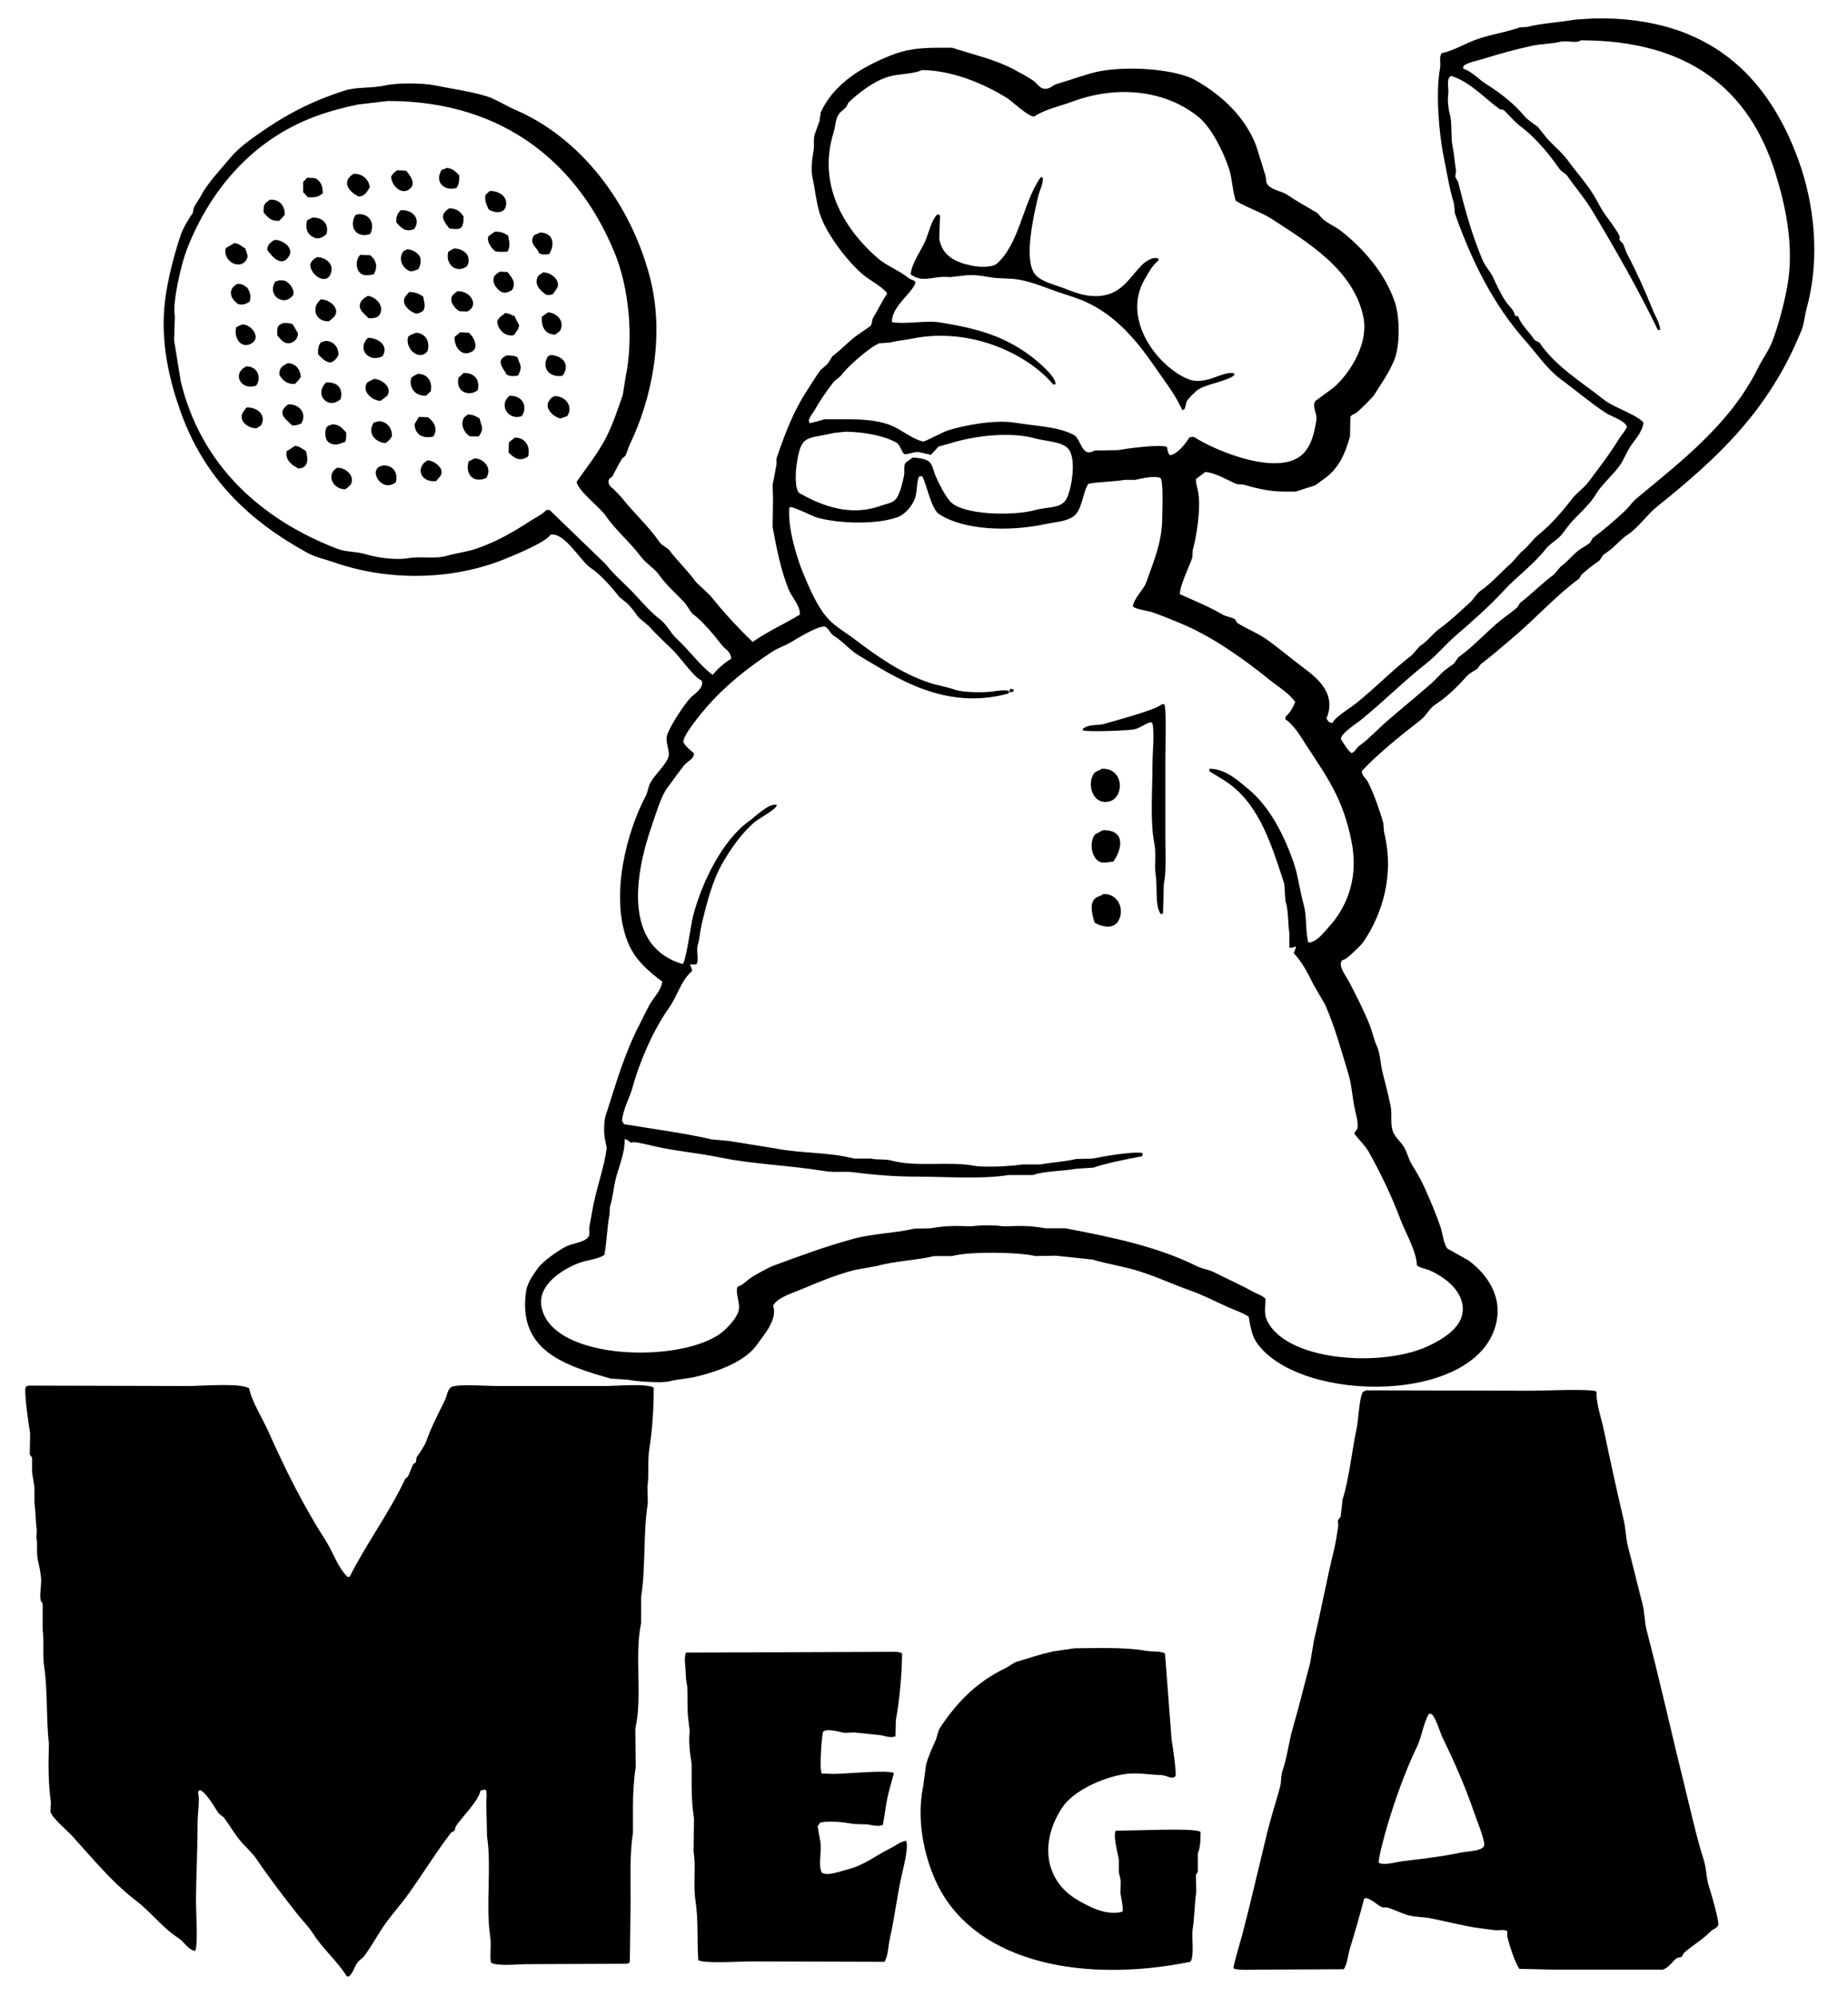 <?xml version="1.0" encoding="utf-8"?>
<!-- Generator: Adobe Illustrator 17.0.0, SVG Export Plug-In . SVG Version: 6.00 Build 0)  -->
<!DOCTYPE svg PUBLIC "-//W3C//DTD SVG 1.1//EN" "http://www.w3.org/Graphics/SVG/1.1/DTD/svg11.dtd">
<svg version="1.1" xmlns="http://www.w3.org/2000/svg" xmlns:xlink="http://www.w3.org/1999/xlink" x="0px" y="0px"
	 width="1133.76px" height="1224.48px" viewBox="0 0 1133.76 1224.48" enable-background="new 0 0 1133.76 1224.48"
	 xml:space="preserve">
<g id="_x2B_2.2_1_" enable-background="new    ">
	<g id="_x2B_2.2">
		<g>
			<path fill-rule="evenodd" clip-rule="evenodd" d="M202.8,168c2.73-6.06-3.381-10.49-8.4-10.32
				c-2.141,1.329-3.006,1.903-4.08,4.32C190.207,168.61,200.018,175.097,202.8,168z M201.84,197.04
				c1.388-1.461,3.222-2.308,4.08-4.32c1.876-4.688-4.58-9.323-9.12-9.12C190.885,188.347,193.041,197.207,201.84,197.04z
				 M179.28,260.88c2.752,0.023,3.803-0.514,5.52-1.2c3.786-6.083-1.12-12.081-7.92-11.76
				C168.963,253.363,175.793,257.266,179.28,260.88z M201.36,222c2.876,0.992,5.347-2.334,6.24-4.32
				c0.156-5.135-3.151-8.695-8.16-8.64c-0.88,0.32-1.76,0.64-2.64,0.96c-1.353,1.901-1.809,3.582-1.68,7.2
				C196.78,218.882,198.803,221.324,201.36,222z M174.72,210c4.054,1.862,8.739-2.076,7.92-6c-1.04-1.76-2.08-3.52-3.12-5.28
				c-1.595-0.459-3.154-0.779-5.52-0.72c-3.867,1.457-4.075,2.254-3.84,7.68C171.419,207.197,172.859,209.146,174.72,210z
				 M200.4,143.28c1.408-6.424-2.662-10.082-8.88-9.84c-1.04,0.56-2.08,1.12-3.12,1.68c-1.335,5.172,0.324,8.838,4.32,10.56
				C196.087,147.183,199.066,144.754,200.4,143.28z M180.96,273.36c-1.862,1.16-2.871,2.21-5.04,3.12
				c-1.352,5.561,3.421,8.901,7.2,10.8c6.417-0.464,5.941-5.919,4.56-10.8C185.408,275.307,183.891,273.555,180.96,273.36z
				 M180.96,235.44c1.421-1.495,2.434-2.453,3.6-4.32c-0.314-4.611-3.18-8.47-8.16-8.4c-3.081,1.71-5.029,2.4-5.04,7.2
				C173.628,232.992,175.336,235.576,180.96,235.44z M226.08,195.12c3.762,0.158,6.108-0.412,7.2-2.88
				c2.508-5.577-3.825-10.628-7.68-10.8c-1.596,1.001-3.5,2.078-4.32,3.84C219.007,189.919,224.232,192.879,226.08,195.12z
				 M222.24,168.24c1.874,0.854,5.053,0.444,6.96,0c2.885-4.637,1.596-8.862-2.16-11.76c-2-0.08-4-0.16-6-0.24
				C217.808,159.378,218.132,166.266,222.24,168.24z M234.72,218.4c4.157-6.733-3.083-11.214-8.88-11.28
				C218.72,213.659,226.067,222.784,234.72,218.4z M206.88,286.8c-6.908,3.779-3.127,13.289,5.04,13.2
				c1.07-0.959,3.081-2.187,3.6-3.6C217.434,291.187,211.71,286.666,206.88,286.8z M211.68,270.96c0.78-1.282,0.807-3.501,0.72-5.76
				c-2.258-2.353-3.978-5.065-8.64-5.04c-0.8,0.32-1.6,0.64-2.4,0.96c-2.649,1.521-2.119,8.226,0,9.84
				C205.054,273.773,208.105,272.25,211.68,270.96z M209.04,244.56c1.504-6.494-1.917-10.378-8.88-10.08
				c-4.096,3.608-4.345,9.826,1.2,12.24C204.278,247.843,207.496,246.288,209.04,244.56z M227.04,143.52
				c3.101-5.559,0.421-12.521-7.2-12.24c-0.56,0.16-1.12,0.32-1.68,0.48C213.976,138.343,217.865,146.398,227.04,143.52z
				 M151.68,158.16c0.663-1.781-0.746-3.888-1.2-5.76c-2.006-1.241-4.017-3.228-6.72-3.36c-1.76,1.04-3.52,2.08-5.28,3.12
				C136.47,161.09,148.694,166.225,151.68,158.16z M220.08,120.48c4.034-0.187,5.037-3.002,6.72-5.52
				c-0.313-4.799-4.353-8.57-9.84-8.4C209.174,111.267,214.005,117.688,220.08,120.48z M198,118.56c0.118-4.946-1.56-7.898-4.8-9.36
				c-1.6-0.08-3.2-0.16-4.8-0.24c-0.8,0.88-1.6,1.76-2.4,2.64v6.24c0.96,1.04,1.92,2.08,2.88,3.12
				C193.945,121.113,195.184,120.752,198,118.56z M250.56,116.4c5.525-3.273,1.06-8.764-1.44-11.76c-1.84-0.08-3.68-0.16-5.52-0.24
				c-1.565,1.242-2.654,1.938-3.6,3.84C239.879,112.772,245.299,119.517,250.56,116.4z M303.6,142.08
				c-1.28,0.88-2.56,1.76-3.84,2.64c-1.749,3.579,2.68,8.335,4.08,9.36c2.281,0.507,4.779,0.325,7.44,0.24
				c1.946-2.853,1.154-6.246,0.48-9.84C309.336,142.997,307.795,141.95,303.6,142.08z M310.08,127.2
				c2.321-6.284-3.912-10.364-9.6-10.08c-0.88,0.8-1.76,1.6-2.64,2.4c-0.68,4.048,0.816,5.968,1.92,8.88
				C302.784,130.404,308.571,131.285,310.08,127.2z M666,185.04c18.762,8.442,31.843,24.277,42.96,40.56
				c5.679,8.317,11.801,15.82,16.32,25.68h0.96c1.461-1.37,0.962-4.092,2.16-5.76c1.374-1.914,3.761-4.186,5.52-5.76
				c4.622-4.136,17.393-5.399,23.28-9.6v-1.2c-6.886-2.036-17.445,8.027-28.56,3.36c-18.51-7.773-40.923-36.728-26.16-61.44
				c2.5-4.186,4.442-8.154,8.16-11.04v-1.2c-3.096-1.742-8.16,1.91-10.08,3.84c-6.743,6.779-11.461,16.11-22.56,18.48
				c-9.561,2.042-18.527-1.562-24.24-3.84c-5.946-2.371-14.96-4.262-18.72-8.88c-7.371-9.054-0.572-37.366,1.92-48
				c0.872-3.721,2.885-6.679,2.88-11.28c-0.48-0.08-0.96-0.16-1.44-0.24c-10.9,15.656-12.76,40.183-26.64,52.8
				c-2.771,2.519-10.46,2.359-15.12,1.44c-10.509-2.072-18.559-6.008-20.4-16.56c0.16-4.719,0.32-9.44,0.48-14.16l-0.72-0.72h-0.96
				c-3.344,2.876-5.268,11.189-7.2,15.84c-2.366,5.694-8.745,14.302-9.12,20.88c7.993,5.732,13.917,0.479,24,1.68
				c3.6-0.4,7.2-0.8,10.8-1.2c5.122-0.324,9.494,0.527,13.44,1.2c7.031,1.199,12.495,0.419,18.96,1.68
				c7.604,1.483,15.221,4.598,21.84,6.96C654.217,180.864,660.079,182.376,666,185.04z M237.6,242.64
				c3.364-5.449-3.652-10.197-8.16-10.32c-1.36,0.72-2.72,1.44-4.08,2.16c-3.978,5.523,3.384,11.407,8.16,11.28
				C234.88,244.72,236.24,243.68,237.6,242.64z M157.2,236.4c3.392-4.737,0.892-11.812-6-11.76
				C141.934,229.053,147.821,239.737,157.2,236.4z M171.36,135.36c1.12-1.2,2.24-2.4,3.36-3.6c0.135-5.63-3.201-9.502-8.88-9.36
				c-3.279,2.058-4.42,2.755-4.08,7.92C164.331,133.127,166.103,135.82,171.36,135.36z M153.12,185.04
				c1.161-3.753,0.203-6.067-1.44-8.64c-1.722-1.361-2.851-2.288-6-2.4c-6.268,3.346-4.515,9.071,0.48,12.48
				C149.481,187.201,150.812,186.29,153.12,185.04z M177.36,156.96c3.038-5.112-4.063-10.04-8.88-9.84
				c-2.354,1.238-4.33,2.731-4.56,6C166.325,156.72,172.741,164.732,177.36,156.96z M151.2,249.84c-0.8,1.12-1.6,2.24-2.4,3.36
				c-2.455,5.469,3.902,9.571,8.64,9.36c0.88-0.56,1.76-1.12,2.64-1.68C163.758,254.957,158.154,249.52,151.2,249.84z M180,180.72
				c0.587-3.761-2.497-7.41-5.28-8.64c-0.96-0.08-1.92-0.16-2.88-0.24c-0.96,0.24-1.92,0.48-2.88,0.72
				C163.406,181.177,174.452,188.624,180,180.72z M154.8,210.24c5.263-3.59-0.703-11.494-6.24-11.28
				c-1.4,0.663-2.498,0.931-3.6,1.68C143.082,207.214,148.237,214.717,154.8,210.24z M151.2,205.92h0.24
				c-0.16,0.16-0.32,0.32-0.48,0.48C151.04,206.24,151.12,206.08,151.2,205.92z M345.12,230.4c4.75-6.374,0.744-12.337-7.44-12.72
				c-0.56,0.32-1.12,0.64-1.68,0.96C332.072,225.803,337.099,231.665,345.12,230.4z M320.16,255.12
				c3.736-5.968,0.526-12.573-7.44-12.48C305.7,247.823,311.504,258.201,320.16,255.12z M315.84,268.32c-1.2,0.96-2.4,1.92-3.6,2.88
				c-0.08,2.08-0.16,4.16-0.24,6.24c3.475,3.57,7.034,5.888,12,2.4C325.563,273.514,322.123,268.193,315.84,268.32z M339.12,180.48
				c0.88-1.28,1.76-2.56,2.64-3.84c2.459-4.783-3.876-9.815-8.64-9.6c-1.173,0.986-2.634,1.42-3.36,2.88
				c-2.318,5.392,2.918,8.989,5.28,10.8C336.498,181.01,337.81,180.808,339.12,180.48z M336.96,155.76
				c3.309-5.457,3.147-12.78-5.52-13.2c-1.28,0.56-2.56,1.12-3.84,1.68c-3.369,5.509,2.22,7.452,3.12,11.04
				C332.069,156.11,334.976,156.198,336.96,155.76z M308.4,179.28c2.671,0.69,4.328-0.787,5.76-1.44
				c2.879-4.802-0.52-8.144-2.88-11.04c-1.52-0.08-3.04-0.16-4.56-0.24c-1.36,0.9-2.863,1.606-3.6,3.12
				C301.339,173.689,305.882,178.629,308.4,179.28z M318,230.16c2.682-6.258,1.204-5.456-0.48-11.04
				c-1.917-1.08-4.095-1.234-6.72-1.2c-0.56,0.32-1.12,0.64-1.68,0.96c-4.939,2.985,0.737,8.32,1.68,10.8
				C312.563,230.736,315.693,230.866,318,230.16z M315.36,205.44c1.157-2.007,2.839-3.289,3.12-6c-0.91-2.145-1.915-3.141-2.64-5.52
				c-2.166-0.703-3.334-1.872-6-1.92c-2.116,1.978-3.492,2.037-4.8,5.04C305.283,202.032,310.01,206.811,315.36,205.44z
				 M680.16,491.52c9.802-2.043,9.68-20.684-4.08-20.16c-1.44,0.72-2.88,1.44-4.32,2.16
				C666.32,479.537,669.87,493.665,680.16,491.52z M714.48,432.48c-0.08-0.24-0.16-0.48-0.24-0.72h-1.44
				c-2.894,3.337-28.928,10.187-35.04,12c-4.381,1.3-9.157,0.163-12.72,2.64c-0.24,0.16-0.48,0.32-0.72,0.48v0.96
				c2.368,1.066,28.61,0.146,31.92-0.72c3.569-0.934,6.498-3.583,9.84-4.32c0.32,0.24,0.64,0.48,0.96,0.72
				c1.351,6.359,0,17.456,0,25.92c0,15.682-1.538,34.24,1.2,48c1.194,6-0.142,13.242,0.72,18.48
				c1.195,7.266-0.372,18.405,2.64,23.76c0.16,0.24,0.32,0.48,0.48,0.72c0.48-0.08,0.96-0.16,1.44-0.24
				c0.16-6.079,0.32-12.161,0.48-18.24c1.646-7.716,0.96-18.27,0.96-27.36v-49.2C714.96,460.257,715.626,434.123,714.48,432.48z
				 M674.88,528.48c2.327,0.962,5.827-0.064,8.16-0.24c5.193-7.027,8.059-19.619-6.48-19.2c-1.6,0.88-3.2,1.76-4.8,2.64
				C668.012,516.685,669.659,526.322,674.88,528.48z M1103.28,97.92c-18.703-51.241-54.874-87.728-124.8-86.64
				c-3.92,0.24-7.84,0.48-11.76,0.72c-10.862,1.81-20.878,2.238-30,4.56c-1.44,0.08-2.88,0.16-4.32,0.24
				c-8.953,3.211-18.558,4.364-27.36,7.68c-6.694,2.522-13.482,6.659-20.64,8.16c-1.703,2.974-0.284,5.614-0.96,9.36
				c-2.704,14.994-0.627,39.533,2.16,53.52c2.13,10.689,3.619,20.148,6.48,29.52c0.16,1.92,0.32,3.84,0.48,5.76
				c10.47,29.785,24.028,56.458,42.96,77.76c7.072,7.957,13.474,17.684,22.08,24c9.234,6.777,17.931,14.323,27.6,20.64
				c3.651,2.385,11.128,4.33,12.96,8.4c-1.132,3.004-3.115,4.584-4.56,6.96c-5.991,9.853-12.432,18.152-19.2,27.12
				c-2.741,3.632-7.081,6.504-9.84,10.08c-6.089,7.891-12.875,15.855-20.64,22.08c-3.955,3.17-6.622,7.692-10.8,10.8
				c-1.84,2.08-3.68,4.16-5.52,6.24c-6.559,5.695-12.249,12.508-19.44,17.52c-2.378,1.657-4.069,5-6.24,6.96
				c-6.094,5.5-12.059,11.259-18.72,16.08c-4.42,3.199-7.377,7.84-12.24,10.8c-1.52,1.76-3.04,3.52-4.56,5.28
				c-12.23,9.406-22.851,20.522-34.8,30c-3.667,2.908-12.123,7.837-14.16,11.76c-2.159-0.116-2.949-1.311-3.6-2.88
				c6.581-15.93-6.965-25.548-15.12-31.68c-6.98-5.248-13.985-11.228-21.12-16.32c-5.906-4.215-12.436-6.63-18.72-10.56
				c-0.32-0.64-0.64-1.28-0.96-1.92c-2.405-1.684-5.463-1.66-7.92-3.12c-8.058-4.788-17.114-8.384-26.16-12.48
				c0.159-5.867,5.838-16.937,7.68-22.56c0.08-1.52,0.16-3.04,0.24-4.56c2.137-7.423,5.132-25.044,3.36-35.28
				c-0.469-2.707-1.367-4.776-1.44-8.16c1.92-1.44,3.84-2.88,5.76-4.32c5.908,0.178,14.4,5.398,19.44,7.44
				c1.28,0.08,2.56,0.16,3.84,0.24c7.816,2.147,15.229,4.321,25.92,4.32h6.24c3.809-1.217,8.063-2.632,12-3.84
				c1.76-1.28,3.52-2.56,5.28-3.84c8.632-5.959,12.896-14.704,16.08-26.16c0.08-4,0.16-8,0.24-12c0.847-1.466,2.495-1.623,3.84-2.64
				c1.563-1.182,9.636-9.101,10.56-10.56c4.381-6.919,9.166-13.544,12.48-21.6c3.777-9.181,3.418-26.926,0.24-36
				c-6.251-17.85-19.312-32.49-32.88-43.2c-3.591-2.834-8.859-4.849-12-8.16c-1.123-1.184-1.92-2.504-3.36-3.36
				c-6.061-3.605-11.934-6.745-17.52-10.56c-3.895-2.66-9.495-2.73-12.24-6.48c-1.129-1.543-0.635-2.925-1.2-5.28
				c-1.92-6.159-3.84-12.321-5.76-18.48c-6.954-17.935-21.207-30.978-37.2-40.08c-12.829-7.302-45.95-9.407-63.84-4.32
				c-7.021,1.996-14.312,4.583-21.6,6.72c-2.285,0.67-4.335,3.697-8.16,2.64c-2.446-0.676-4.268-3.78-6.24-5.04
				c-3.823-2.443-7.865-4.674-11.76-6.72c-11.713-6.152-23.905-8.73-37.68-13.2H576c-13.282,0.001-20.784,1.206-29.76,4.8
				c-18.188,7.283-34.769,17.58-42.72,34.8c-0.24,1.76-0.48,3.52-0.72,5.28c-1.04,2.88-2.08,5.76-3.12,8.64
				c-0.729,3.246,0.013,6.87-0.72,10.56c-0.71,3.576-1.527,10.786-0.48,15.6c1.596,7.339,2.229,14.57,4.32,21.6
				c3.796,12.764,17.96,30.792,27.36,38.4c3.569,2.888,11.985,7.402,14.16,11.04c-3.126,4.469-5.759,10.085-8.64,14.88
				c-0.956,1.591-0.489,3.772-1.68,5.04c-2.88,2-5.76,4-8.64,6c-5.148,3.882-9.393,8.563-14.64,12.48
				c-0.96,1.52-1.92,3.04-2.88,4.56c-1.52,1.36-3.04,2.72-4.56,4.08c-2.909,3.974-5.125,7.746-7.92,12
				c-8.362,12.727-13.505,25.99-18.96,42v3.6c-0.656,3.43-1.59,8.942-2.4,12.48c0.08,3.2,0.16,6.4,0.24,9.6
				c-0.08,5.519-0.16,11.041-0.24,16.56c2.587,13.657,5.123,26.577,9.84,38.16c1.954,4.797,6.88,9.465,6.96,15.36
				c-9.715,5.868-19.945,10.407-29.04,16.8c-9.201-8.815-17.923-18.312-25.92-28.32c-2.96-2.8-5.92-5.6-8.88-8.4
				c-4.993-6.999-10.913-12.388-16.08-19.2c-1.528-2.015-4.758-3.143-6.24-5.28c-6.935-9.997-15.838-17.843-23.28-27.36
				c-1.6-1.68-3.2-3.36-4.8-5.04c-1.351-1.009-3.771-2.631-3.12-5.52c0.349-1.551,1.845-1.578,2.4-2.64
				c2.098-4.018,3.501-6.866,5.76-10.56c0.72-0.64,1.44-1.28,2.16-1.92c1.372-3.013,1.492-4.569,2.88-7.44
				c12.546-25.956,21.721-65.344,12-102.24c-11.987-45.494-42.633-85.371-82.8-102.48c-5.27-2.245-11.713-6.427-17.28-8.16
				c-9.548-2.972-20.752-4.463-31.92-6.72c-7.45-1.505-22.897-1.601-30,0c-9.249,2.084-17.397,0.679-25.68,3.36
				c-20.143,6.52-35.179,14.476-50.64,25.2c-6.742,4.676-14.06,9.834-19.2,16.08c-5.192,6.31-13.895,15.447-17.52,22.56
				c-1.498,2.939-3.704,5.401-4.8,8.16c-0.16,0.96-0.32,1.92-0.48,2.88c-2.71,3.663-6.219,9.686-7.68,14.16
				c-3.933,12.045-7.739,26.254-9.36,39.36c-3.216,25.997,2.928,49.757,9.36,67.92c14.541,41.064,41.931,67.159,77.76,86.88
				c5.346,2.943,10.57,3.827,16.8,6c33.098,11.546,71.869,10.846,103.44-1.68c5.949-2.36,27.06-11.054,29.04-15.36
				c8.788-1.705,18.503,16.353,24.72,20.4c5.902,3.842,13.192,12.15,17.52,17.76c1.68,1.36,3.36,2.72,5.04,4.08
				c2.403,2.467,4.741,5.589,6.72,8.4c2.08,1.76,4.16,3.52,6.24,5.28c4.977,5.487,10.07,10.217,15.36,15.36
				c3.468,3.371,13.159,16.974,17.04,18c2.154,3.74-3.503,8.001-5.76,9.84c-3.638,2.963-13.988,18.829-15.36,24
				c-1.096,4.131,1.906,10.026,0.96,12.96c-1.695,5.253-8.389,10.924-11.04,15.84c-1.585,2.938-1.594,5.773-3.12,8.64
				c-11.032,20.725-22.074,60.273-11.04,88.8c4.245,10.974,12.599,18.129,21.36,24.72c-0.828,5.678-5.261,9.63-7.68,13.92
				c-2.398,4.252-4.38,8.697-6.48,12.72c-8.887,17.027-14.369,36.149-20.64,55.68c-0.982,3.057-1.159,9.865-0.48,13.68
				c0.4,2,0.8,4,1.2,6c-1.467,11.076-5.567,22.51-7.92,33.6c-1,4.715-1.832,10.01-2.64,14.16c-0.439,2.256,0.298,4.824-0.48,6.48
				c-2.298,3.607-10.257,4.152-14.16,6.24c-4.863,2.602-13.952,8.85-17.04,13.2c-2.818,3.97-6.441,8.854-7.2,13.92
				c-5.512,36.773,23.872,45.718,51.84,53.76c3.6,0.24,7.2,0.48,10.8,0.72c2.852,0.842,20.358,2.264,25.2,0.96
				c5.207-1.402,11.065-1.558,16.56-2.88c14.041-3.378,30.287-9.465,37.44-19.92c3.242-4.738,12.795-15.175,9.6-23.52
				c2.779-5.067,11.255-7.518,16.8-9.84c10.178-4.263,21.277-8.976,32.88-12c4.799-0.88,9.6-1.76,14.4-2.64
				c10.306-2.94,24.136-3.387,34.8-6h11.04c10.038-2.925,40.981-2.49,51.12,0c4.16-0.08,8.32-0.16,12.48-0.24
				c7.519,0.8,15.041,1.6,22.56,2.4c8.292,2.488,16.242,3.675,24.72,6c11.931,3.272,23.492,8.82,34.56,12.72
				c8.541,3.01,15.912,6.888,23.52,10.32c4.551,2.053,9.096,3.399,12.96,6c1.129,6.367,1.932,11.692,5.04,16.08
				c26.593,37.548,137.5,38.056,147.12-13.68c3.326-17.885-8.949-30.992-17.76-37.2c-4.16-2.32-8.32-4.64-12.48-6.96
				c-2.382-2.941-2.831-8.971-4.08-12.72c-2.786-8.358-6.356-16.716-10.08-24.96c-2.026-4.485-5.132-9.813-7.68-13.92
				c-2.244-3.616-2.733-7.375-5.04-11.04c-1.901-3.02-5.569-5.98-6.72-9.6c-1.506-4.736-0.275-10.18-1.2-14.88
				c-1.273-6.467-3.465-14.846-5.04-21.12c-1.456-5.801-1.247-11.165-3.6-16.32c-1.813-3.973-2.516-8.214-4.32-12.72
				c-3.521-8.798-8.291-18.09-12.48-26.16c-1.575-3.035-6.661-9.441-4.8-12.72c0.7-1.11,1.32-0.726,2.4-1.44
				c2.861-1.89,9.366-7.983,11.28-10.8c10.974-16.15,19.187-40.464,12.48-66.96c-0.16-1.92-0.32-3.84-0.48-5.76
				c-2.559-8.612-5.536-17.167-9.36-24.96c-1.092-2.226-3.609-3.454-3.84-6.72c10.568-11.274,23.977-21.829,36.24-31.44
				c3.224-2.527,5.358-7.079,8.88-9.36c7.321-4.741,13.733-11.115,19.44-17.52c1.596-1.792,4.208-2.934,6.24-4.32
				c0.72-0.96,1.44-1.92,2.16-2.88c6.637-4.989,12.589-10.28,18.96-15.6c14.185-11.844,26.525-25.847,41.52-36.96
				c0.4-0.72,0.8-1.44,1.2-2.16c3.359-3.026,6.733-5.86,10.56-8.4c1.305-0.866,1.897-2.573,2.88-3.84c1.44-1.04,2.88-2.08,4.32-3.12
				c3.828-3.043,6.876-6.855,11.04-9.6c6.562-4.327,11.404-11.906,17.52-16.8c37.936-30.357,69.02-59.372,88.8-108.24
				c1.765-4.359,1.794-8.396,3.12-13.2C1116.954,158.092,1113.017,124.597,1103.28,97.92z M499.92,251.28
				c3.387-6.143,7.206-11.383,11.28-16.8c1.308-1.739,3.8-2.853,5.04-4.56c3.568-4.912,17.529-17.356,23.28-19.44
				c2.24-0.16,4.48-0.32,6.72-0.48c3.888-1.101,8.386-1.385,13.44-2.4c36.567-7.345,71.291,10.025,86.4,28.08h1.44
				c0.894-4.753-12.758-15.683-16.32-18.24c-15.677-11.254-30.42-15.796-54-19.68c-9.54-1.571-20.846,1.277-30-0.24
				c-0.309-9.011,10.957-16.606,14.16-23.28c0.08-0.48,0.16-0.96,0.24-1.44c-1.26-1.38-2.838-1.181-4.32-2.4
				c-5.766-4.741-13.358-7.356-18.96-12.24c-17.682-15.414-37.666-42.618-26.88-77.04c1.27-4.053,1.037-7.877,3.12-11.04
				c1.107-1.68,3.575-3.106,4.8-4.8c0.4-0.8,0.8-1.6,1.2-2.4c6.243-5.958,15.467-13.115,24.48-15.84
				c6.237-1.886,15.071-1.495,20.64-4.08c19.509,0.18,39.041,9.088,51.6,16.8c4.365,2.68,12.188,10.891,17.04,11.76
				c6.982-4.586,15.402-6.21,24-9.36c28.907-10.59,58.154-6.059,77.28,9.84c7.661,6.368,15.06,21.075,18.48,31.68
				c2.04,6.325,2.013,13.405,4.08,19.44c7.187,4.44,15.31,6.703,22.32,11.28c21.627,14.122,49.745,30.752,55.92,59.76
				c3.891,18.28-10.971,38.123-19.44,44.4c-3.28,2.4-6.56,4.8-9.84,7.2c-2.577,3.363,1.207,7.625,0.48,12
				c-1.322,7.959-2.857,14.191-6.96,19.2c-13.909,16.98-55.981-0.915-68.16-9.12c-0.88,0.08-1.76,0.16-2.64,0.24
				c-2.164,3.443-7.365,10.44-12,11.04c-1.313-1.057-1.492-3.132-1.92-5.04c-4.333-1.935-25.606,1.133-30.24,1.92
				c-4.64,0.08-9.28,0.16-13.92,0.24c-1.395,0.467-2.629,1.51-4.8,0.96c-4.213-1.768-4.355-8.722-8.64-10.8
				c-10.343-5.017-22.182-5.022-35.52-7.2c-12.962-2.117-32.406,1.853-41.52,4.8c-2.558,0.827-13.934,6.915-14.88,6.72
				c-6.476-1.336-13.306-7.268-19.68-9.84c-9.094-3.67-19.438-3.841-31.44-3.84h-9.12c-2.708,0.618-6.217,1.904-9.36,2.4
				c-0.16-0.32-0.32-0.64-0.48-0.96C495.778,256.463,498.977,252.991,499.92,251.28z M488.64,285.6
				c2.788-19.676,5.601-16.065,23.04-20.16c2.32-0.24,4.64-0.48,6.96-0.72c11.228,0.08,23.676,2.359,31.44,6.72
				c2.192,1.231,3.299,6.47,4.8,6.96c1.712,0.559,5.904-1.598,8.88-1.2c2.48,0.56,4.96,1.12,7.44,1.68
				c1.52-1.68,3.04-3.36,4.56-5.04c2.56-0.72,5.12-1.44,7.68-2.16c13.81-4.293,36.049-7.245,51.6-2.88
				c6.751,1.895,16.922,1.799,20.64,6.72c4.636,6.137,1.963,22.847-0.96,29.52c-3.103,7.083-11.296,5.428-19.44,7.68
				c-13.68,3.783-45.417,3.184-52.56-5.52c-3.33-4.058-6.488-10.234-8.64-15.12c-1.442-3.273-1.785-7.457-4.56-9.36
				c-2.072-1.42-6.583-2.124-9.6-2.16c-1.44,1.04-2.88,2.08-4.32,3.12c-1.489,2.084-0.426,5.355-0.96,7.92
				c-0.798,3.835-2.49,11.217-4.8,14.16c-2.215,2.821-5.607,2.946-9.36,4.32c-18.954,6.942-36.617-0.135-49.92-7.68
				C487.584,300.583,488.016,290.005,488.64,285.6z M415.2,391.68c-3.722-3.408-6.072-8.666-10.08-11.76
				c-5.589-4.314-10.161-9.469-14.88-14.64c-6.062-6.643-13.12-12.295-18.72-19.44c-11.439-11.039-22.881-22.081-34.32-33.12h-1.92
				c-3.072,3.021-6.559,4.508-10.32,6.96c-9.817,6.4-20.706,12.664-32.88,16.8c-5.813,1.975-12.261,2.637-18,4.32
				c-7.2,2.111-15.379,0.119-23.52,1.44c-8.471,1.374-19.669-0.43-26.16-2.4c-6.2-1.881-11.862-1.177-17.52-3.36
				c-46.624-17.986-83.536-50.998-96-102.72c-1.36-8.399-2.72-16.801-4.08-25.2c0.16-4.8,0.32-9.601,0.48-14.4
				c-1.718-8.955,4.147-32.883,7.2-40.8c14.378-37.278,40.689-67.447,78-81.6c8.549-3.243,17.678-5.697,27.12-7.68
				c6.159-0.72,12.321-1.44,18.48-2.16c73.47-0.053,117.957,41.182,139.2,93.6c8.175,20.173,11.798,50.074,6.48,76.08
				c-0.56,3.52-1.12,7.04-1.68,10.56c-3.328,9.575-6.624,19.601-11.28,28.08c-4.962,9.037-11.333,16.978-17.04,25.2
				c0.802,5.448,14.185,15.577,17.52,20.4c6.408,9.268,15.314,16.62,22.08,25.68c2.987,4,8.153,6.936,11.04,11.04
				c4.682,6.654,10.777,11.583,16.08,17.52c1.36,2,2.72,4,4.08,6c6.841,4.994,13.25,13.059,18.48,19.68
				c2.064,2.613,5.346,3.6,5.52,8.16c-3.821,2.271-8.349,6.146-11.04,9.6h-0.72C428.788,407.287,422.687,398.536,415.2,391.68z
				 M815.04,568.56c-2.735,2.943-7.082,9.048-12,9.36c-0.16-0.08-0.32-0.16-0.48-0.24c-1.805-7.828-0.647-15.556-2.88-23.52
				c-2.245-8.011-3.25-17.23-6-25.2c-5.981-17.332-15.078-34.785-28.08-45.36c-5.764-4.688-13.604-12.254-23.52-12.24
				c-0.08,0.48-0.16,0.96-0.24,1.44c4.597,2.958,9.216,5.376,13.44,8.64c17.701,13.676,24.901,36.636,32.64,60.48
				c0.24,3.6,0.48,7.2,0.72,10.8c1.927,5.237,1.466,13.866,2.4,19.68v8.64c1.637,0.302,2.385-0.09,3.6-0.72
				c0.16,0.16,0.32,0.32,0.48,0.48c-0.48,1.2-0.96,2.4-1.44,3.6c5.129,5.319,8.765,12.519,12.24,19.44c2.32,4,4.64,8,6.96,12
				c6.082,13.681,9.729,27.382,14.4,42.72c2.111,6.933,2.303,14.223,4.08,22.32c0.558,2.543,2.02,7.262,1.44,10.8
				c-0.248,1.512-1.519,1.695-1.92,3.36c2.701,3.777,6.605,7.201,8.88,11.28c7.5,13.451,13.861,26.645,19.68,42
				c2.606,6.876,9.737,19.266,9.84,27.6c2.437,1.734,5.65,1.976,8.64,3.36c7.556,3.498,16.162,9.77,18.72,18.24
				c4.411,14.605-10.617,23.006-19.44,27.36c-28.295,13.962-89.474,10.102-100.32-16.32c-1.336-3.254-0.536-8.292-0.48-12.24
				c-2.343-2.321-5.626-3.086-8.64-4.8c-7.037-4.001-15.411-7.567-22.56-11.28c-3.615-1.878-7.112-2.005-10.8-3.84
				c-23.657-11.767-51.002-17.64-80.88-23.28h-12c-5.075-0.851-9.826-1.441-16.08-1.44c-3.36,0.08-6.72,0.16-10.08,0.24
				c-5.819-0.926-14.41-0.691-19.44,0c-3.04-0.08-6.08-0.16-9.12-0.24c-5.423,0.025-11.29,0.548-15.84,1.44
				c-3.36,0.08-6.72,0.16-10.08,0.24c-12.5,2.874-25.39,2.939-37.44,6.24c-17.613,4.824-33.356,10.708-49.2,16.56
				c-2.898,1.07-10.526,5.306-13.44,7.2c-2.534,1.647-4.94,4.604-8.16,5.52c-1.818,2.883,1.218,9.225,0.72,13.68
				c-0.536,4.797-6.46,10.993-9.6,13.68c-23.431,20.047-105.963,18.698-111.6-15.36c-2.271-13.721,14.036-23.025,22.8-26.4
				c4.94-1.903,11.643-2.23,15.84-5.04c1.554-8.204,1.673-17.716,3.12-24.48c0.08-1.6,0.16-3.2,0.24-4.8
				c1.893-5.875,2.234-12.611,4.08-19.2c1.909-6.812,5.159-14.356,5.04-22.56c2.252,0.464,2.453,1.677,3.84,2.16
				c0.8-0.08,1.6-0.16,2.4-0.24c3.257,0.418,7.594,1.477,11.52,2.4c13.012,3.059,26.636,4.085,40.56,6.96
				c20.526,4.239,42.369,4.773,64.56,8.4c6.293,1.029,11.941-0.062,17.76,0.72c11.178,1.503,25.153,2.641,37.68,2.64
				c18.978-0.001,40.204,1.775,57.12-0.96h15.12c5.803-2.381,18.835-2.432,26.4-3.84c3.52-0.24,7.04-0.48,10.56-0.72
				c8.966-3.013,20.056-5.026,29.76-6.96c0.31-0.626,0.428-0.837,0.48-1.92c-5.243-1.373-25.222,2.17-30.72,3.36
				c-3.36,0.08-6.72,0.16-10.08,0.24c-6.361,1.521-15.426,2.18-22.32,3.36h-10.8c-6.308,1.003-23.023,2.049-30,0.72
				c-14.549-2.771-35.411,1.008-50.16-3.12c-3.837-1.074-9.257-0.325-12.48-1.2h-10.56c-15.004-4.054-32.59-3.092-48.24-6.24
				c-9.439-1.52-18.881-3.04-28.32-4.56c-3.52-0.32-7.04-0.64-10.56-0.96c-17.594-4.022-35.78-6.339-54-9.36
				c-0.4-0.72-0.8-1.44-1.2-2.16c0.674-7.213,4.669-13.823,6.48-20.4c4.641-16.859,13.183-35.864,22.32-48.72
				c5.183-7.292,7.453-16.89,14.16-22.56c-0.06-2.293-0.696-2.28-1.2-3.84v-0.24h3.84c1.883-2.976-0.273-8.136,0.96-12.24
				c1.031-3.431,1.417-8.593,2.4-12.72c3.142-13.194,6.615-26.621,12.72-37.2c5.287-9.163,12.323-19.22,20.4-25.68
				c2.491-1.993,12.335-7.136,12.96-9.84c-4.406-1.933-13.858,7.537-16.8,9.6c-16.359,11.47-29.336,37.489-34.8,59.04
				c-1.168,4.606-4.208,27.389-6.24,28.8c-36.048-10.588-29.851-53.737-18.72-85.44c2.29-6.522,5.424-17.403,9.12-22.32
				c3.479-4.628,6.867-9.624,10.56-14.16c1.726-2.12,4.494-3.133,5.76-5.76c0.08-0.48,0.16-0.96,0.24-1.44
				c-1.94-1.978-5.381-4.341-6.48-6.96c-0.709-3.788,11.31-18.103,13.92-21.12c11.605-13.414,25.443-24.422,40.56-34.32
				c3.76-2.462,7.773-3.588,11.76-6c3.184-1.926,16.882-10.323,20.64-9.36c2.38,1.112,3.235,4.262,5.28,5.52
				c5.632,3.466,10.064,8.953,15.6,12.24c23.312,13.841,52.857,33.744,91.44,23.28c0.16-0.16,0.32-0.32,0.48-0.48v-1.2
				c-2.487-0.657-6.4-0.151-8.88,0.24c-6.317,0.995-19.356,0.81-24.24-0.96c-4.669-1.692-10.507-2.528-15.84-4.32
				c-17.536-5.893-32.037-16.298-45.36-26.4c-5.426-4.114-11.673-7.598-16.32-12.48c-6.596-6.93-11.639-18.755-15.6-28.32
				c-3.786-9.142-9.755-28.301-8.4-40.32c2.059-0.901,13.696,5.468,17.52,6.48c13.527,3.579,36.089,4.255,48.96-0.48
				c4.745-1.746,9.307-7.368,10.8-12.24c1.037-3.385,0.838-10.769,2.4-12.72h1.92c2.687,5.718,5.555,20.007,10.08,23.04
				c14.943,10.018,43.052,11.016,65.28,6.24c6.221-1.337,12.208-1.402,17.04-4.56c5.712-3.734,5.65-14.386,9.36-20.16
				c5.71-1.214,15.595-1.254,22.32-2.4h6.48c3.205-0.695,11.47-2.799,15.36-1.2c2.087,1.463,1.202,19.702,1.2,24.24
				c-0.008,15.504-5.592,27.613-9.84,39.84c-1.526,4.392-8.031,10.297-8.16,14.88c3.546,2.068,8.596,2.244,12.48,3.6
				c5.645,1.971,11.171,4.302,17.04,6.72c19.078,7.861,38.652,21.852,53.76,34.08c5.904,4.779,11.663,7.9,16.32,13.92
				c-1.39,3.527-3.261,6.937-6,9.12v1.68c5.088,3.203,9.209,10.313,12.48,15.36c12.559,19.377,23.255,33.239,28.32,60.96
				C833.642,540.438,824.997,557.843,815.04,568.56z M1096.32,176.64c-2.182,11.284-5.158,22.406-8.88,32.4
				c-2.107,5.659-6.292,11.322-8.88,16.56c-16.757,33.919-46.624,56.886-74.4,79.92c-2.655,2.201-4.889,5.531-7.44,7.92
				c-5.922,5.545-13.172,11.725-19.68,16.56c-0.48,0.88-0.96,1.76-1.44,2.64c-1.751,1.598-3.729,2.517-5.76,3.84
				c-4.405,2.869-7.756,7.677-12.24,10.8c-1.44,1.68-2.88,3.36-4.32,5.04c-7.359,5.406-13.426,11.764-20.64,17.28
				c-0.56,0.88-1.12,1.76-1.68,2.64c-3.031,2.917-6.812,5.293-10.08,7.92c-8.797,7.071-16.146,15.566-25.44,22.32
				c-1.48,1.076-2.201,2.841-3.36,4.32c-1.84,1.36-3.68,2.72-5.52,4.08c-2.941,2.35-5.363,5.461-8.16,7.92
				c-9.058,7.963-18.225,15.391-27.36,23.28c-5.834,5.038-10.913,10.738-17.28,15.36c-1.705,1.238-2.324,3.599-4.56,4.32
				c-2.27-1.369-4.983-6.249-6.48-8.4c-0.791-3.192,9.595-9.823,12-11.76c13.811-11.122,26.28-23.805,40.32-34.8
				c6.31-4.941,11.708-11.551,17.76-16.8c10.289-8.924,20.541-17.844,29.76-27.84c8.178-8.867,18.164-15.85,25.68-25.44
				c2.084-2.659,5.075-4.55,7.68-6.72c2.51-2.09,4.638-5.605,6.72-8.16c5.267-6.462,12.199-11.569,16.56-18.96
				c3.323-5.632,10.458-11.738,14.4-17.28c3.059-4.301,4.655-9.474,7.92-13.68c2.334-3.007,6.54-8.336,6.72-12.96
				c-5.394-5.478-17.784-8.824-24.24-13.92c-13.706-10.819-29.751-20.443-39.6-35.04c-0.96-0.48-1.92-0.96-2.88-1.44
				c-2.94-4.785-8.532-9.43-10.08-14.64c-0.64-0.08-1.28-0.16-1.92-0.24c-0.687-3.891-3.898-6.071-5.76-8.88
				c-3.25-4.904-5.343-9.64-7.92-15.12c-1.493-3.174-4.812-6.663-6.24-10.08c-6.578-15.734-10.539-30.036-15.12-48.24
				c-0.56-0.96-1.12-1.92-1.68-2.88c0.16-1.28,0.32-2.56,0.48-3.84c-0.789-4.344-1.048-9.969-2.16-15.12
				c-1.097-5.08-0.151-14.553-1.68-19.68c-0.826-2.77-1.505-8.455-0.96-12c0.485-3.159-0.822-7.726,0.48-10.08
				c0.435-0.756,0.671-0.811,1.44-1.2c11.935,3.836,20.425,13.8,29.76,20.4c0.8,0.16,1.6,0.32,2.4,0.48
				c3.273,3.114,6.479,7.141,10.08,9.84c9.277,6.953,17.343,16.573,24,26.16c1.21,1.743,3.848,2.841,5.04,4.56
				c4.867,7.02,10.778,13.89,15.12,21.12c14.063,23.415,28.267,48.195,40.32,73.2h1.2c0.08-0.08,0.16-0.16,0.24-0.24
				c-0.493-4.53-3.105-8.376-4.56-12c-4.914-12.238-10.066-23.67-15.84-34.56c-0.8-2-1.6-4-2.4-6c-0.72-0.8-1.44-1.6-2.16-2.4v-2.4
				c-2.211-4.544-6.467-9.693-9.36-13.92c-2.606-3.809-4.3-7.598-6.72-11.52c-4.482-7.265-10.569-13.889-15.6-20.88
				c-3.849-5.349-9.58-9.531-13.68-14.64c-1.6-2-3.2-4-4.8-6c-1.975-1.475-6.473-4.471-7.92-6.24
				c-6.559-8.017-15.087-14.52-24-20.16c-4.63-2.929-8.151-7.342-13.92-9.36c0.08-0.48,0.16-0.96,0.24-1.44
				c1.218-1.943,9.627-3.657,12.48-4.56c9.134-2.89,19.583-5.765,29.52-7.92c5.477-1.188,12.331-1.206,17.04-2.4
				c4.64-1.176,10.065,1.239,12.96-0.96c66.705-0.032,103.511,30.725,119.28,81.12
				C1094.931,124.412,1101.305,150.858,1096.32,176.64z M619.44,424.32c1.247,0.197,1.469,0.064,2.4-0.48v-1.2
				c-0.64-0.08-1.28-0.16-1.92-0.24C619.301,423.148,619.179,423.184,619.44,424.32z M340.08,242.88
				c-1.101,0.771-2.249,1.127-2.88,2.4c-4.193,4.99,3.074,10.812,6.72,11.28c1.36-0.48,2.72-0.96,4.08-1.44
				C352.031,249.134,346.703,242.593,340.08,242.88z M340.56,205.2c0.96-0.72,1.92-1.44,2.88-2.16c3.44-5.54-1.433-11.182-7.2-11.52
				c-1.28,0.88-2.56,1.76-3.84,2.64C332.052,200.606,334.379,204.952,340.56,205.2z M291.12,281.04c-1.2,0.64-2.4,1.28-3.6,1.92
				c-2.471,8.394,3.588,13.506,10.8,10.08c1.025-1.361,1.728-3.994,0.96-6.48C297.988,283.666,295.227,281.146,291.12,281.04z
				 M262.32,282.24c-7.787,4.401-4.251,13.92,5.28,12.72c0.8-0.96,1.6-1.92,2.4-2.88C273.54,287.51,266.209,282.281,262.32,282.24z
				 M262.32,215.28c1.721-6.193-1.461-10.837-6.96-11.28c-1.986,0.915-3.756,1.08-5.04,2.64
				C248.502,214.771,257.743,221.447,262.32,215.28z M261.36,242.64c0.96-0.88,1.92-1.76,2.88-2.64
				c1.375-6.27-2.248-10.837-7.92-10.8c-1.488,0.881-2.997,1.375-4.08,2.64C250.793,237.994,254.824,242.886,261.36,242.64z
				 M265.92,267.6c2.925-4.88,0.343-9.011-3.36-11.76c-1.84-0.08-3.68-0.16-5.52-0.24c-0.88,1.44-1.76,2.88-2.64,4.32
				C254.361,266.538,259.644,269.235,265.92,267.6z M293.76,267.6c3.513-5.288,1.532-5.759,0.48-11.04
				c-2.141-1.184-3.931-2.448-7.2-2.4c-0.915,0.815-2.04,1.247-2.64,2.4c-2.222,4.629,1.087,9.493,4.08,11.04H293.76z M235.2,285.36
				c-0.64,0.16-1.28,0.32-1.92,0.48c-7.17,3.151,1.144,16.474,9.6,9.84C244.314,289.925,241.199,285.159,235.2,285.36z
				 M254.16,140.4c4.164-6.134-0.819-11.87-8.16-11.52c-2.043,1.678-3.017,3.527-2.88,7.44
				C245.941,139.589,248.46,142.678,254.16,140.4z M251.04,166.08c1.955,0.779,3.835-0.562,5.52-0.96
				c1.149-1.646,2.197-5.289,0.96-7.92c-1.147-2.106-4.505-4.274-7.68-4.32c-0.72,0.32-1.44,0.64-2.16,0.96
				C244.092,158.357,246.585,164.136,251.04,166.08z M259.44,190.8c2.055-3.037,0.669-5.198,0.24-8.88
				c-2.633-1.931-4.646-2.681-8.64-2.88c-0.88,1.04-1.76,2.08-2.64,3.12c-2.241,4.717,2.992,8.647,6,9.84
				C256.324,192.788,258.053,191.386,259.44,190.8z M289.2,215.76c5.293-2.392,1.006-9.989-1.68-11.76
				c-1.76-0.08-3.52-0.16-5.28-0.24c-1.12,0.96-2.24,1.92-3.36,2.88C278.629,212.414,282.842,219.002,289.2,215.76z M282,190.8
				c1.52,0.08,3.04,0.16,4.56,0.24c7.511-3.323,2.611-12.765-6-12.48c-1.223,1.06-2.632,1.796-3.36,3.36
				C275.656,185.579,279.826,189.854,282,190.8z M293.04,239.28c1.64-6.327-1.923-10.841-8.64-10.56c-1.04,0.96-2.08,1.92-3.12,2.88
				C279.335,240.452,287.844,243.406,293.04,239.28z M240.48,267.36c0.07-5.162-3.212-8.954-8.16-9.12
				c-1.04,0.32-2.08,0.64-3.12,0.96c-3.876,6.332,0.719,11.874,7.2,12.48C238.237,270.672,239.54,269.263,240.48,267.36z
				 M282.48,139.92c1.602-0.95,2.042-4.597,1.92-7.2c-2.003-2.93-3.909-4.723-8.64-5.04c-6.789,4.029-3.547,7.996,0,12.48
				C277.88,140.272,280.855,140.843,282.48,139.92z M285.84,163.68c1.81-1.022,1.977-4.427,1.2-6.72
				c-1.238-2.618-4.547-4.692-8.64-4.56c-1.12,0.64-2.24,1.28-3.36,1.92C272.977,161.47,279.366,167.799,285.84,163.68z
				 M280.08,115.2c1.329-2.075,1.806-3.868,1.68-7.68c-1.904-1.954-3.955-4.23-7.44-4.56c-1.12,0.4-2.24,0.8-3.36,1.2
				C266.099,112.114,273.375,117.505,280.08,115.2z M676.8,548.16c-1.354,1.322-2.904,1.25-4.56,2.4
				c-4.326,3.006-1.912,11.065-0.72,15.12c4.057,2.509,11.238,4.323,14.4-0.72C690.33,557.925,686.17,547.834,676.8,548.16z"/>
		</g>
	</g>
</g>
<g id="Forma_1_1_" enable-background="new    ">
	<g id="Forma_1">
		<g>
			<path fill-rule="evenodd" clip-rule="evenodd" d="M546.72,1133.04c-9.434,4.572-16.465,10.808-27.6,13.44
				c-3.219,0.761-11.18,3.893-14.64,1.92c-0.456-0.336-0.146-0.019-0.48-0.48c-2.14-5.12,0.311-12.623-0.72-18.72
				c-0.56-3.12-1.12-6.24-1.68-9.36c0.56-0.8,1.12-1.6,1.68-2.4c6.813-1.189,14.906-0.02,20.88,0.96c2.72,0.08,5.44,0.16,8.16,0.24
				c2.761,0.489,6.532,1.596,9.36,0.24c1.277-6.906,1.872-13.851,3.84-21.12c0.96-3.52,1.92-7.04,2.88-10.56
				c-3.544-2.224-29.445,0.48-36.96,0.48c-2.4-0.08-4.8-0.16-7.2-0.24c-1.734-1.46-0.162-22.796,0.72-25.68
				c0.48-0.24,0.96-0.48,1.44-0.72c3.115-0.695,8.78,0.812,11.52,1.44c2.08-0.08,4.16-0.16,6.24-0.24
				c5.359,0.56,10.721,1.12,16.08,1.68c2.872,0.506,5.872,1.878,9.12,0.72c0.08-3.28,0.16-6.56,0.24-9.84
				c2.298-12.615,3.668-27.664,3.84-41.04c-1.023-0.592-2.432-0.915-4.08-0.96c-42.796,0.16-85.604,0.32-128.4,0.48
				c-1.611,2.828-0.24,8.644-0.24,13.44c0,3.118,0.845,6.278,0.96,8.16c0.08,5.279,0.16,10.561,0.24,15.84c0.4,3.6,0.8,7.2,1.2,10.8
				c-0.785,6.842,0.266,14.192,1.2,19.92v12.72c0,7.321,0.42,14.47,1.44,20.64c-0.08,6.879-0.16,13.761-0.24,20.64
				c1.549,9.016-0.381,19.977,1.2,30.24c1.808,11.736,0.834,24.066,1.68,36.24c4.007,2.138,25.543,0.72,32.64,0.72
				c27.197,0.08,54.403,0.16,81.6,0.24c2.363-3.918,2.208-9.641,3.36-14.64c2.966-12.875,4.47-27.163,7.68-40.56
				c1.114-4.648,3.876-16.253,2.16-18.96C552.224,1129.184,549.374,1131.754,546.72,1133.04z M697.2,1122.24
				c-4.08,0.08-8.16,0.16-12.24,0.24c-0.24,0.08-0.48,0.16-0.72,0.24c-1.026,4.603,1.232,12.365,2.16,17.28v7.92
				c0.333,1.403,0.961,3.79,1.2,5.76c-0.08,2.32-0.16,4.64-0.24,6.96c0.575,3.466,1.469,6.467,1.44,11.04
				c-0.08,0.16-0.16,0.32-0.24,0.48c-10.005,2.773-20.936-3.41-27.12-6.96c-20.894-11.995-23.7-36.108-9.6-57.12
				c6.411-9.553,23.392-17.833,37.44-20.16c8.195-1.357,15.296,0.305,23.28,0.48c2.975,0.065,7.048,3.181,8.64,0.48
				c0.63-1.706-1.843-19.229-2.4-22.08c-1.36-17.678-2.72-35.362-4.08-53.04c-3.619-1.742-7.355-0.759-12.48-1.68
				c-12.107-2.175-29.322-1.521-42.96-1.44c-4.4,0.64-8.8,1.28-13.2,1.92c-7.765,1.752-15.235,4.225-22.08,6.24
				c-2.212,0.651-5.198,3.13-7.2,4.08c-17.646,8.375-29.703,20.915-40.08,36.48c-1.393,2.089-1.792,5.746-2.88,8.16
				c-1.98,4.394-4.428,9.547-5.76,14.88c-0.56,4.24-1.12,8.48-1.68,12.72c-4.881,23.262,2.057,47.981,9.84,62.64
				c24.327,45.817,88.81,58.343,154.08,45.12c2.64-3.992,0.513-14.528,1.44-20.4c1.074-6.803,1.15-16.385,2.16-22.32
				c-0.08-3.52-0.16-7.04-0.24-10.56c0.4-0.64,0.8-1.28,1.2-1.92v-11.28c1.405-3.512,1.697-7.664,1.68-13.2
				C732.887,1120.861,704.992,1122.24,697.2,1122.24z M371.04,849.84H304.8c-5.954,0-23.567-1.29-27.6,0.48
				c-2.764,1.368-2.936,5.61-4.32,8.4c-4.031,8.127-8.016,15.712-11.28,24.72c-1.272,3.51-4.07,7.176-6,10.08
				c-0.16,1.04-0.32,2.08-0.48,3.12c-0.56,0.4-1.12,0.8-1.68,1.2c-1.04,2.48-2.08,4.96-3.12,7.44c-0.56,0.48-1.12,0.96-1.68,1.44
				c-9.94,21.173-23.787,39.545-34.08,60c-0.4,0.08-0.8,0.16-1.2,0.24c-6.247-5.876-8.921-15.164-13.68-22.56
				c-13.375-20.786-24.606-43.282-35.28-67.2c-3.168-7.097-10.19-18.291-11.52-25.92c-5.357-3.485-28.586-1.44-37.44-1.44
				c-32.557-0.08-65.123-0.16-97.68-0.24c-0.56,0.16-1.12,0.32-1.68,0.48c-0.16,0.32-0.32,0.64-0.48,0.96
				c-0.639,4.24,1.801,21.282,2.88,27.84c-0.08,4.32-0.16,8.64-0.24,12.96c0.48,0.64,0.96,1.28,1.44,1.92v9.12
				c0.48,2.96,0.96,5.92,1.44,8.88v9.84c0.8,4.66,0.618,10.891,1.44,16.32c-0.08,1.76-0.16,3.52-0.24,5.28
				c0.854,3.219-0.115,9.381,0.96,13.68c0.757,3.028,1.598,7.42,1.92,10.8c0.373,3.915-1.076,9.621-0.24,13.68
				c0.4,0.64,0.8,1.28,1.2,1.92v16.08c1.027,6.464-0.217,15.206,0.96,22.8c2.213,14.282,1.177,33.588,2.88,46.8
				c-0.08,4.16-0.16,8.32-0.24,12.48c0,8.554,0.394,15.921,1.44,23.52c-0.08,2-0.16,4-0.24,6c1.196,3.943,10.228,11.379,13.2,14.64
				c12.542,13.765,24.443,28.48,39.36,39.84c9.156,6.973,16.249,16.741,26.16,23.04c3.357,2.133,5.314,6.77,9.84,7.68h0.24
				c1.826-4.036,0.48-23.174,0.48-29.28c0.001-15.443,0.96-31.739,0.96-48.48c0-6.469,1.531-15.17,0.24-19.68
				c0.439-0.52,0.678-0.762,1.2-1.2c4.042,1.627,8.964,10.651,11.52,14.4c1.04,0.8,2.08,1.6,3.12,2.4
				c3.064,4.066,5.56,8.348,8.64,12.48c3.377,4.53,8.344,8.523,11.52,13.2c7.872,11.592,16.294,22.578,24.96,33.6
				c3.22,4.096,6.93,7.653,9.84,12.24c5.859,9.234,14.838,16.71,20.64,26.16c0.4-0.08,0.8-0.16,1.2-0.24
				c2.351-1.707,3.355-5.705,5.04-8.16c1.146-1.67,3.391-2.945,4.56-4.56c3.492-4.822,6.442-9.799,9.6-14.88
				c5.04-8.11,12.185-15.683,17.76-23.52c8.748-12.298,16.509-24.936,25.68-36.96c0.72-0.4,1.44-0.8,2.16-1.2
				c0.24-0.88,0.48-1.76,0.72-2.64c3.391-5.202,14.121-15.722,15.12-21.84c0.8-0.24,1.6-0.48,2.4-0.72
				c0.32,0.08,0.64,0.16,0.96,0.24c0.805,1.791,0.334,5.047,0.24,7.2c0.16,7.119,0.32,14.241,0.48,21.36
				c2.878,18.708-0.944,42.216,1.92,61.2c0.876,5.81-0.388,11.168,0.48,16.08c4.203,2.434,15.696,0.96,22.32,0.96
				c20.478-0.08,40.962-0.16,61.44-0.24c0.48-0.32,0.96-0.64,1.44-0.96c0.16-12.799,0.32-25.601,0.48-38.4
				c0-14.083-0.585-27.82,1.44-41.04v-15.6c0-8.495,0.536-17.217,1.68-24.48c-0.08-7.919-0.16-15.841-0.24-23.76
				c4.533-18.716-0.7-45.032,3.6-64.8v-16.08c2.842-17.992,1.138-38.792,4.08-57.36c-0.08-3.36-0.16-6.72-0.24-10.08
				c1.096-7.174-0.082-15.11,1.2-23.28c1.784-11.371,2.729-25.022,2.64-37.44C396.515,848.148,378.091,849.84,371.04,849.84z
				 M1048.56,1157.04c-1.942-5.711-1.445-10.776-3.36-16.8c-4.402-13.85-7.828-29.565-11.52-44.4
				c-7.879-31.657-15.148-64.66-23.28-95.52c-1.701-6.454-1.191-11.077-2.88-17.52c-2.808-10.711-5.778-23.223-8.64-34.08
				c-1.561-5.921-1.382-10.944-2.64-16.32c-4.221-18.044-8.326-36.592-12.24-55.44c-1.488-7.164-4.705-15.823-4.56-23.76
				c-3.237-1.831-32.195-0.48-39.12-0.48c-33.997-0.08-68.003-0.16-102-0.24c-0.72,0.32-1.44,0.64-2.16,0.96
				c-2.282,3.447-2.713,17.056-3.84,22.32c-3.048,14.239-4.44,30.176-8.64,43.68c-0.4,3.52-0.8,7.04-1.2,10.56
				c-0.56,0.72-1.12,1.44-1.68,2.16c0.08,1.12,0.16,2.24,0.24,3.36c-0.79,4.828-1.368,9.763-2.64,14.88
				c-4.457,17.938-7.954,37.494-12.24,55.2c-0.8,4.719-1.6,9.44-2.4,14.16c-3.461,12.786-6.897,27.069-10.56,39.6
				c-2.617,8.954-3.453,17.931-6.24,25.92c-1.361,3.902-0.654,6.813-1.68,10.56c-2.423,8.846-5.69,18.947-7.92,28.08
				c-5.262,21.544-9.626,40.882-15.12,61.92c-0.741,2.839-5.806,19.969-5.52,20.88c1.022,1.61,12.169,0.96,16.32,0.96
				c17.118-0.08,34.242-0.16,51.36-0.24c2.374-3.503,2.446-8.491,3.84-12.96c3.08-9.874,5.834-19.562,8.64-30.24
				c0.32-0.16,0.64-0.32,0.96-0.48c3.823,0.552,7.005,4.491,10.32,5.76h2.64c3.307,0.886,7.677,2.93,10.8,4.08
				c5.71,2.103,11.288,1.54,17.52,2.88c6.379,1.372,14.137,3.121,21.12,4.56c5.817,1.199,11.916,1.717,16.56,2.4
				c2.503,0.368,6.491-0.722,7.92,0.72v3.12c1.249,5.312,4.528,15.861,7.44,19.92c6.799,0.16,13.601,0.32,20.4,0.48H1020
				c3.718-0.966,6.087-5.198,8.88-7.2c0.88-0.16,1.76-0.32,2.64-0.48c0.56-0.88,1.12-1.76,1.68-2.64
				c5.165-4.667,11.305-7.918,16.08-12.96c1.367-1.443,3.903-1.943,4.8-3.84C1055.05,1178.51,1049.449,1159.655,1048.56,1157.04z
				 M910.32,1132.08c-1.832,3.068-10.105,2.96-14.16,3.84c-10.886,2.361-23.405,3.81-35.76,5.28
				c-3.517,0.419-11.448,2.784-14.4,0.96c-1.049-0.84,4.077-19.298,5.28-23.28c4.866-16.109,10.945-33.208,18-47.76
				c3.2-6.601,3.74-14.175,7.44-20.4c0.48,0.08,0.96,0.16,1.44,0.24c2.526,1.471,5.186,11.006,6.72,14.16
				c7.038,14.47,14.071,30.216,19.44,46.08C905.615,1115.027,911.93,1130.199,910.32,1132.08z"/>
		</g>
	</g>
</g>
</svg>
